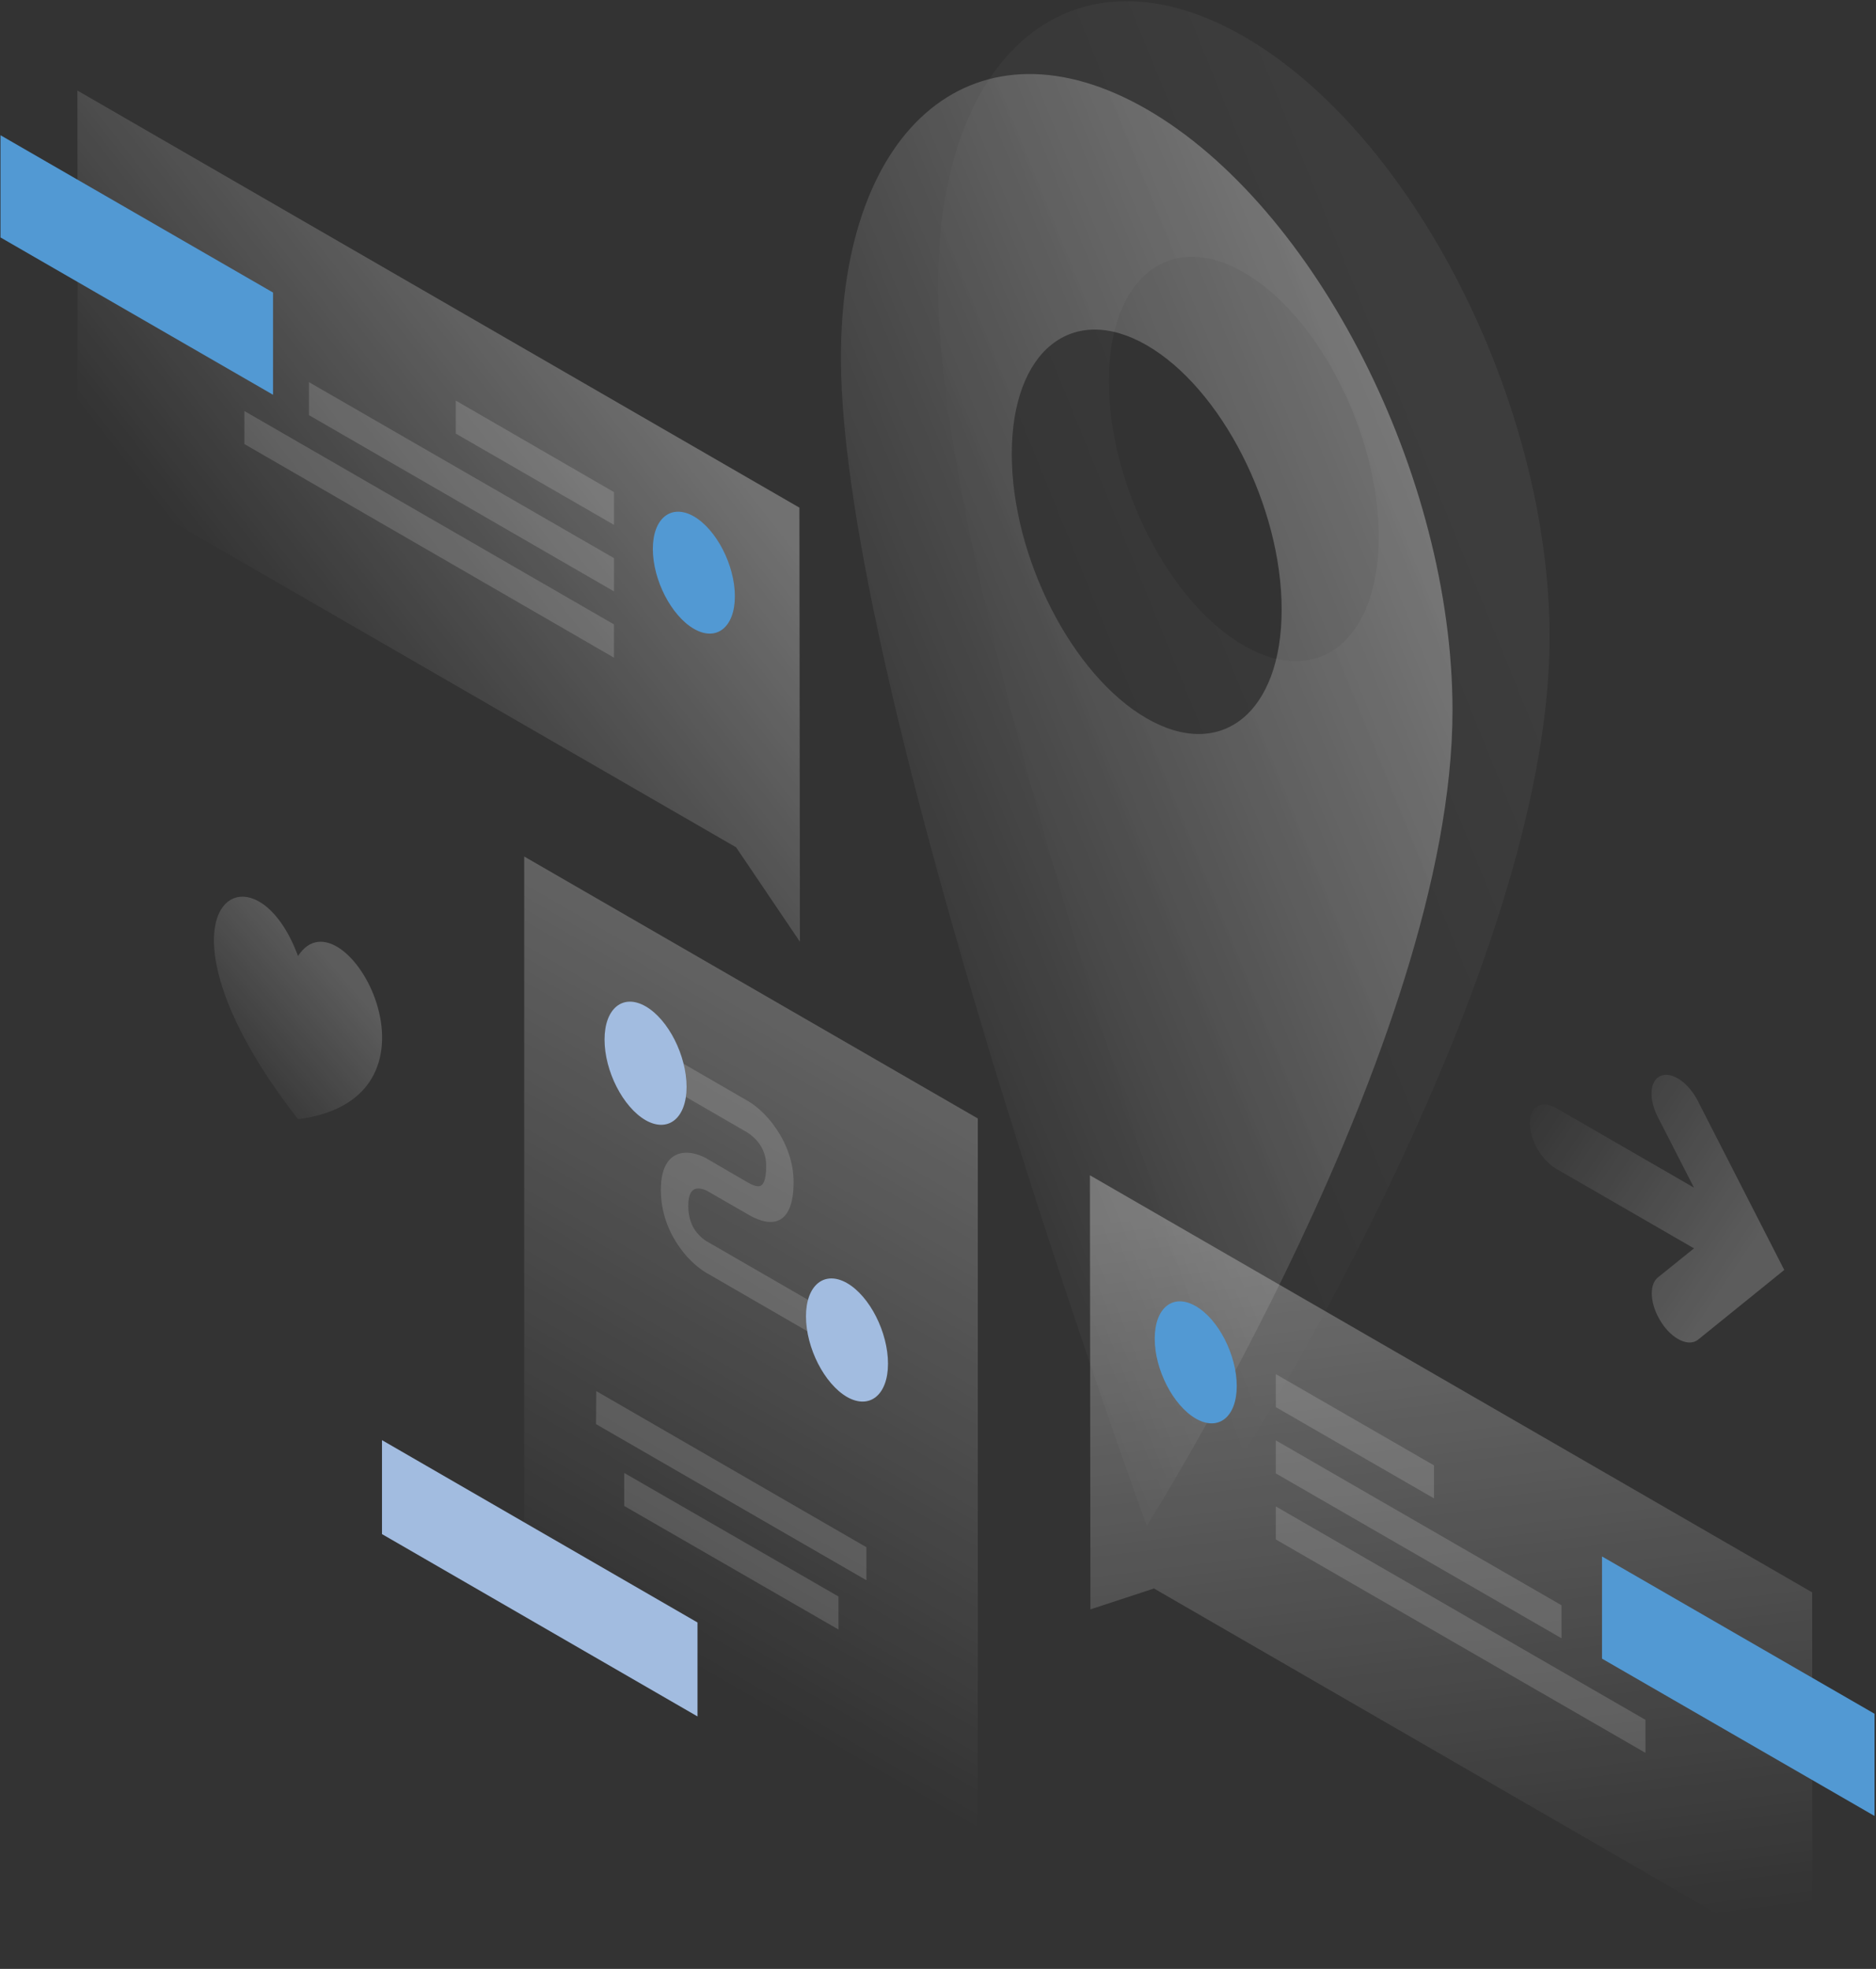 <?xml version="1.0" encoding="utf-8"?>
<!-- Generator: Adobe Illustrator 22.1.0, SVG Export Plug-In . SVG Version: 6.00 Build 0)  -->
<svg version="1.1" id="illustration" xmlns="http://www.w3.org/2000/svg" xmlns:xlink="http://www.w3.org/1999/xlink" x="0px"
	 y="0px" viewBox="0 0 773 811" style="enable-background:new 0 0 773 811;" xml:space="preserve">
<rect x="0" y="0" width="773" height="811" fill="#333333" stroke="none"/>
<style type="text/css">
	.st0{opacity:7.000000e-02;fill:url(#SVGID_1_);enable-background:new    ;}
	.st1{opacity:0.4;fill:url(#SVGID_2_);enable-background:new    ;}
	.st2{opacity:0.3;fill:url(#SVGID_3_);enable-background:new    ;}
	.st3{opacity:0.15;fill:#FFFFFF;enable-background:new    ;}
	.st4{fill:#A2BCE0;}
	.st5{opacity:0.3;fill:url(#SVGID_4_);enable-background:new    ;}
	.st6{fill:#5299D3;}
	.st7{opacity:0.3;fill:url(#SVGID_5_);enable-background:new    ;}
	.st8{opacity:0.2;fill:url(#SVGID_6_);enable-background:new    ;}
	.st9{opacity:0.2;fill:url(#SVGID_7_);enable-background:new    ;}
</style>
<linearGradient id="SVGID_1_" gradientUnits="userSpaceOnUse" x1="734.993" y1="176.764" x2="385.226" y2="318.748" gradientTransform="matrix(1 0 0 1 0 20)">
	<stop  offset="0" style="stop-color:#FFFFFF"/>
	<stop  offset="1" style="stop-color:#FFFFFF;stop-opacity:0"/>
</linearGradient>
<path class="st0" d="M512.5,598.5c0,0,126-199,126-335.9c0-96.7-56.4-207.5-126-247.6s-126,5.8-126,102.5
	C386.5,253.2,512.5,598.5,512.5,598.5z M512.5,112.2c30.7,17.7,55.6,66.4,55.6,108.9s-24.9,62.5-55.6,44.8s-55.6-66.4-55.6-108.9
	C456.9,114.6,481.8,94.5,512.5,112.2z"/>
<linearGradient id="SVGID_2_" gradientUnits="userSpaceOnUse" x1="694.989" y1="206.765" x2="345.222" y2="348.75" gradientTransform="matrix(1 0 0 1 0 20)">
	<stop  offset="0" style="stop-color:#FFFFFF"/>
	<stop  offset="1" style="stop-color:#FFFFFF;stop-opacity:0"/>
</linearGradient>
<path class="st1" d="M472.5,628.5c0,0,126-199,126-335.9c0-96.7-56.4-207.5-126-247.6s-126,5.8-126,102.5
	C346.5,283.2,472.5,628.5,472.5,628.5z M472.5,142.2c30.7,17.7,55.6,66.4,55.6,108.9s-24.9,62.5-55.6,44.8s-55.6-66.4-55.6-108.9
	S441.8,124.5,472.5,142.2z"/>
<linearGradient id="SVGID_3_" gradientUnits="userSpaceOnUse" x1="422.91" y1="363.33" x2="257" y2="650.769" gradientTransform="matrix(1 0 0 1 0 20)">
	<stop  offset="0" style="stop-color:#FFFFFF"/>
	<stop  offset="1" style="stop-color:#FFFFFF;stop-opacity:0"/>
</linearGradient>
<path class="st2" d="M216,352.8l186.9,107.9V807L216,699.1V352.8z"/>
<path class="st3" d="M245.7,573L357,637.3v13.6l-111.4-64.3L245.7,573z"/>
<path class="st3" d="M257.2,606.7l88.3,50.9v13.6l-88.3-50.9V606.7z"/>
<path class="st4" d="M287.4,668.3l-130-75.1v38.7l130,75.1V668.3z"/>
<path class="st3" d="M308,466.5L269.1,444v-13.1l38.9,22.5c3.2,1.8,7.8,5.6,11.7,11.3c4.2,6.1,7.3,13.8,7.3,22.2
	c0,9.2-2.4,14.5-6.8,16c-4.2,1.4-9.2-1-12.2-2.8l-16-9.2l-0.1-0.1c-1.4-0.8-3.6-1.6-5.3-1.1c-1.4,0.4-3,1.8-3,7
	c0,5.1,1.6,8.3,2.9,10.2c1.7,2.3,3.8,4,5.2,4.7l0.2,0.1l49,28.3v13.1L292.3,525c-3.3-1.7-8.2-5.4-12.3-11.3
	c-4.6-6.4-7.7-14.5-7.7-23.6c0-9,3.1-13.6,7.6-14.9c4.2-1.2,9,0.5,12.3,2.6L308,487c2.3,1.3,4,1.9,5.2,1.5c0.9-0.3,2.5-1.5,2.5-8.2
	c0-4.3-1.4-7.1-2.7-9C311.4,469,309.3,467.3,308,466.5z"/>
<path class="st4" d="M282.9,447.7c0,12.9-7.6,19-16.9,13.7c-9.3-5.4-16.9-20.2-16.9-33.2c0-12.9,7.6-19,16.9-13.7
	C275.4,419.9,282.9,434.8,282.9,447.7z"/>
<path class="st4" d="M365.9,561.7c0,12.9-7.6,19-16.9,13.7c-9.3-5.4-16.9-20.2-16.9-33.2c0-12.9,7.6-19,16.9-13.7
	C358.4,533.9,365.9,548.8,365.9,561.7z"/>
<linearGradient id="SVGID_4_" gradientUnits="userSpaceOnUse" x1="264.565" y1="126.976" x2="110.914" y2="247.28" gradientTransform="matrix(1 0 0 1 0 20)">
	<stop  offset="0" style="stop-color:#FFFFFF"/>
	<stop  offset="1" style="stop-color:#FFFFFF;stop-opacity:0"/>
</linearGradient>
<path class="st5" d="M329.4,209.1L31.9,37.3L32,192.4L303.3,349l26.3,38.9L329.4,209.1z"/>
<path class="st6" d="M0.2,97.8V55.7l112.3,64.8v42.1L0.2,97.8z"/>
<path class="st3" d="M253,202.7L187.8,165v13.6l65.2,37.6V202.7z"/>
<path class="st3" d="M253,229.9l-125.7-72.5V171L253,243.6V229.9z"/>
<path class="st3" d="M253,257.2l-152.3-87.9v13.6l152.3,88V257.2z"/>
<path class="st6" d="M269,226.1c0,12.8,7.6,27.5,16.9,32.9s16.9-0.6,16.9-13.4c0-12.8-7.6-27.5-16.9-32.9
	C276.6,207.4,269,213.4,269,226.1z"/>
<linearGradient id="SVGID_5_" gradientUnits="userSpaceOnUse" x1="577.003" y1="469.1" x2="615.474" y2="781.131" gradientTransform="matrix(1 0 0 1 0 20)">
	<stop  offset="0" style="stop-color:#FFFFFF"/>
	<stop  offset="1" style="stop-color:#FFFFFF;stop-opacity:0"/>
</linearGradient>
<path class="st7" d="M449.1,484.1l297.6,171.8l0.1,155.1L475.5,654.3l-26.2,8.6L449.1,484.1z"/>
<path class="st6" d="M660.1,683.2v-42.1l112.3,64.8V748L660.1,683.2z"/>
<path class="st3" d="M525.7,566l65.2,37.6v13.6l-65.2-37.6V566z"/>
<path class="st3" d="M525.7,593.3l117.7,67.9v13.6l-117.7-67.9V593.3z"/>
<path class="st3" d="M525.7,620.5L678,708.4V722l-152.3-87.9V620.5z"/>
<path class="st6" d="M509.6,570.9c0,12.8-7.6,18.8-16.9,13.4c-9.3-5.4-16.9-20.1-16.9-32.9c0-12.8,7.6-18.8,16.9-13.4
	C502.1,543.4,509.6,558.2,509.6,570.9z"/>
<linearGradient id="SVGID_6_" gradientUnits="userSpaceOnUse" x1="137.007" y1="377.097" x2="87.17" y2="420.248" gradientTransform="matrix(1 0 0 1 0 20)">
	<stop  offset="0" style="stop-color:#FFFFFF"/>
	<stop  offset="1" style="stop-color:#FFFFFF;stop-opacity:0"/>
</linearGradient>
<path class="st8" d="M122.8,461c-67.6-86.8-18.7-118,0-67.2C141.5,364.7,190.4,452.3,122.8,461z"/>
<linearGradient id="SVGID_7_" gradientUnits="userSpaceOnUse" x1="719.751" y1="496.923" x2="623.964" y2="432.61" gradientTransform="matrix(1 0 0 1 0 20)">
	<stop  offset="0" style="stop-color:#FFFFFF"/>
	<stop  offset="1" style="stop-color:#FFFFFF;stop-opacity:0"/>
</linearGradient>
<path class="st9" d="M735.2,523.1l-35.5,28.7c-3.8,3.1-10.7-0.1-15.2-7.2c-4.6-7.1-5.2-15.3-1.4-18.4l14.9-12l-56.8-32.8
	c-6-3.5-10.8-11.8-10.8-18.7c0-6.9,4.8-9.7,10.8-6.3l56.8,32.8l-15-29.3c-3.8-7.5-3.2-15,1.4-16.8c4.6-1.8,11.4,2.9,15.2,10.4
	L735.2,523.1z"/>
</svg>
